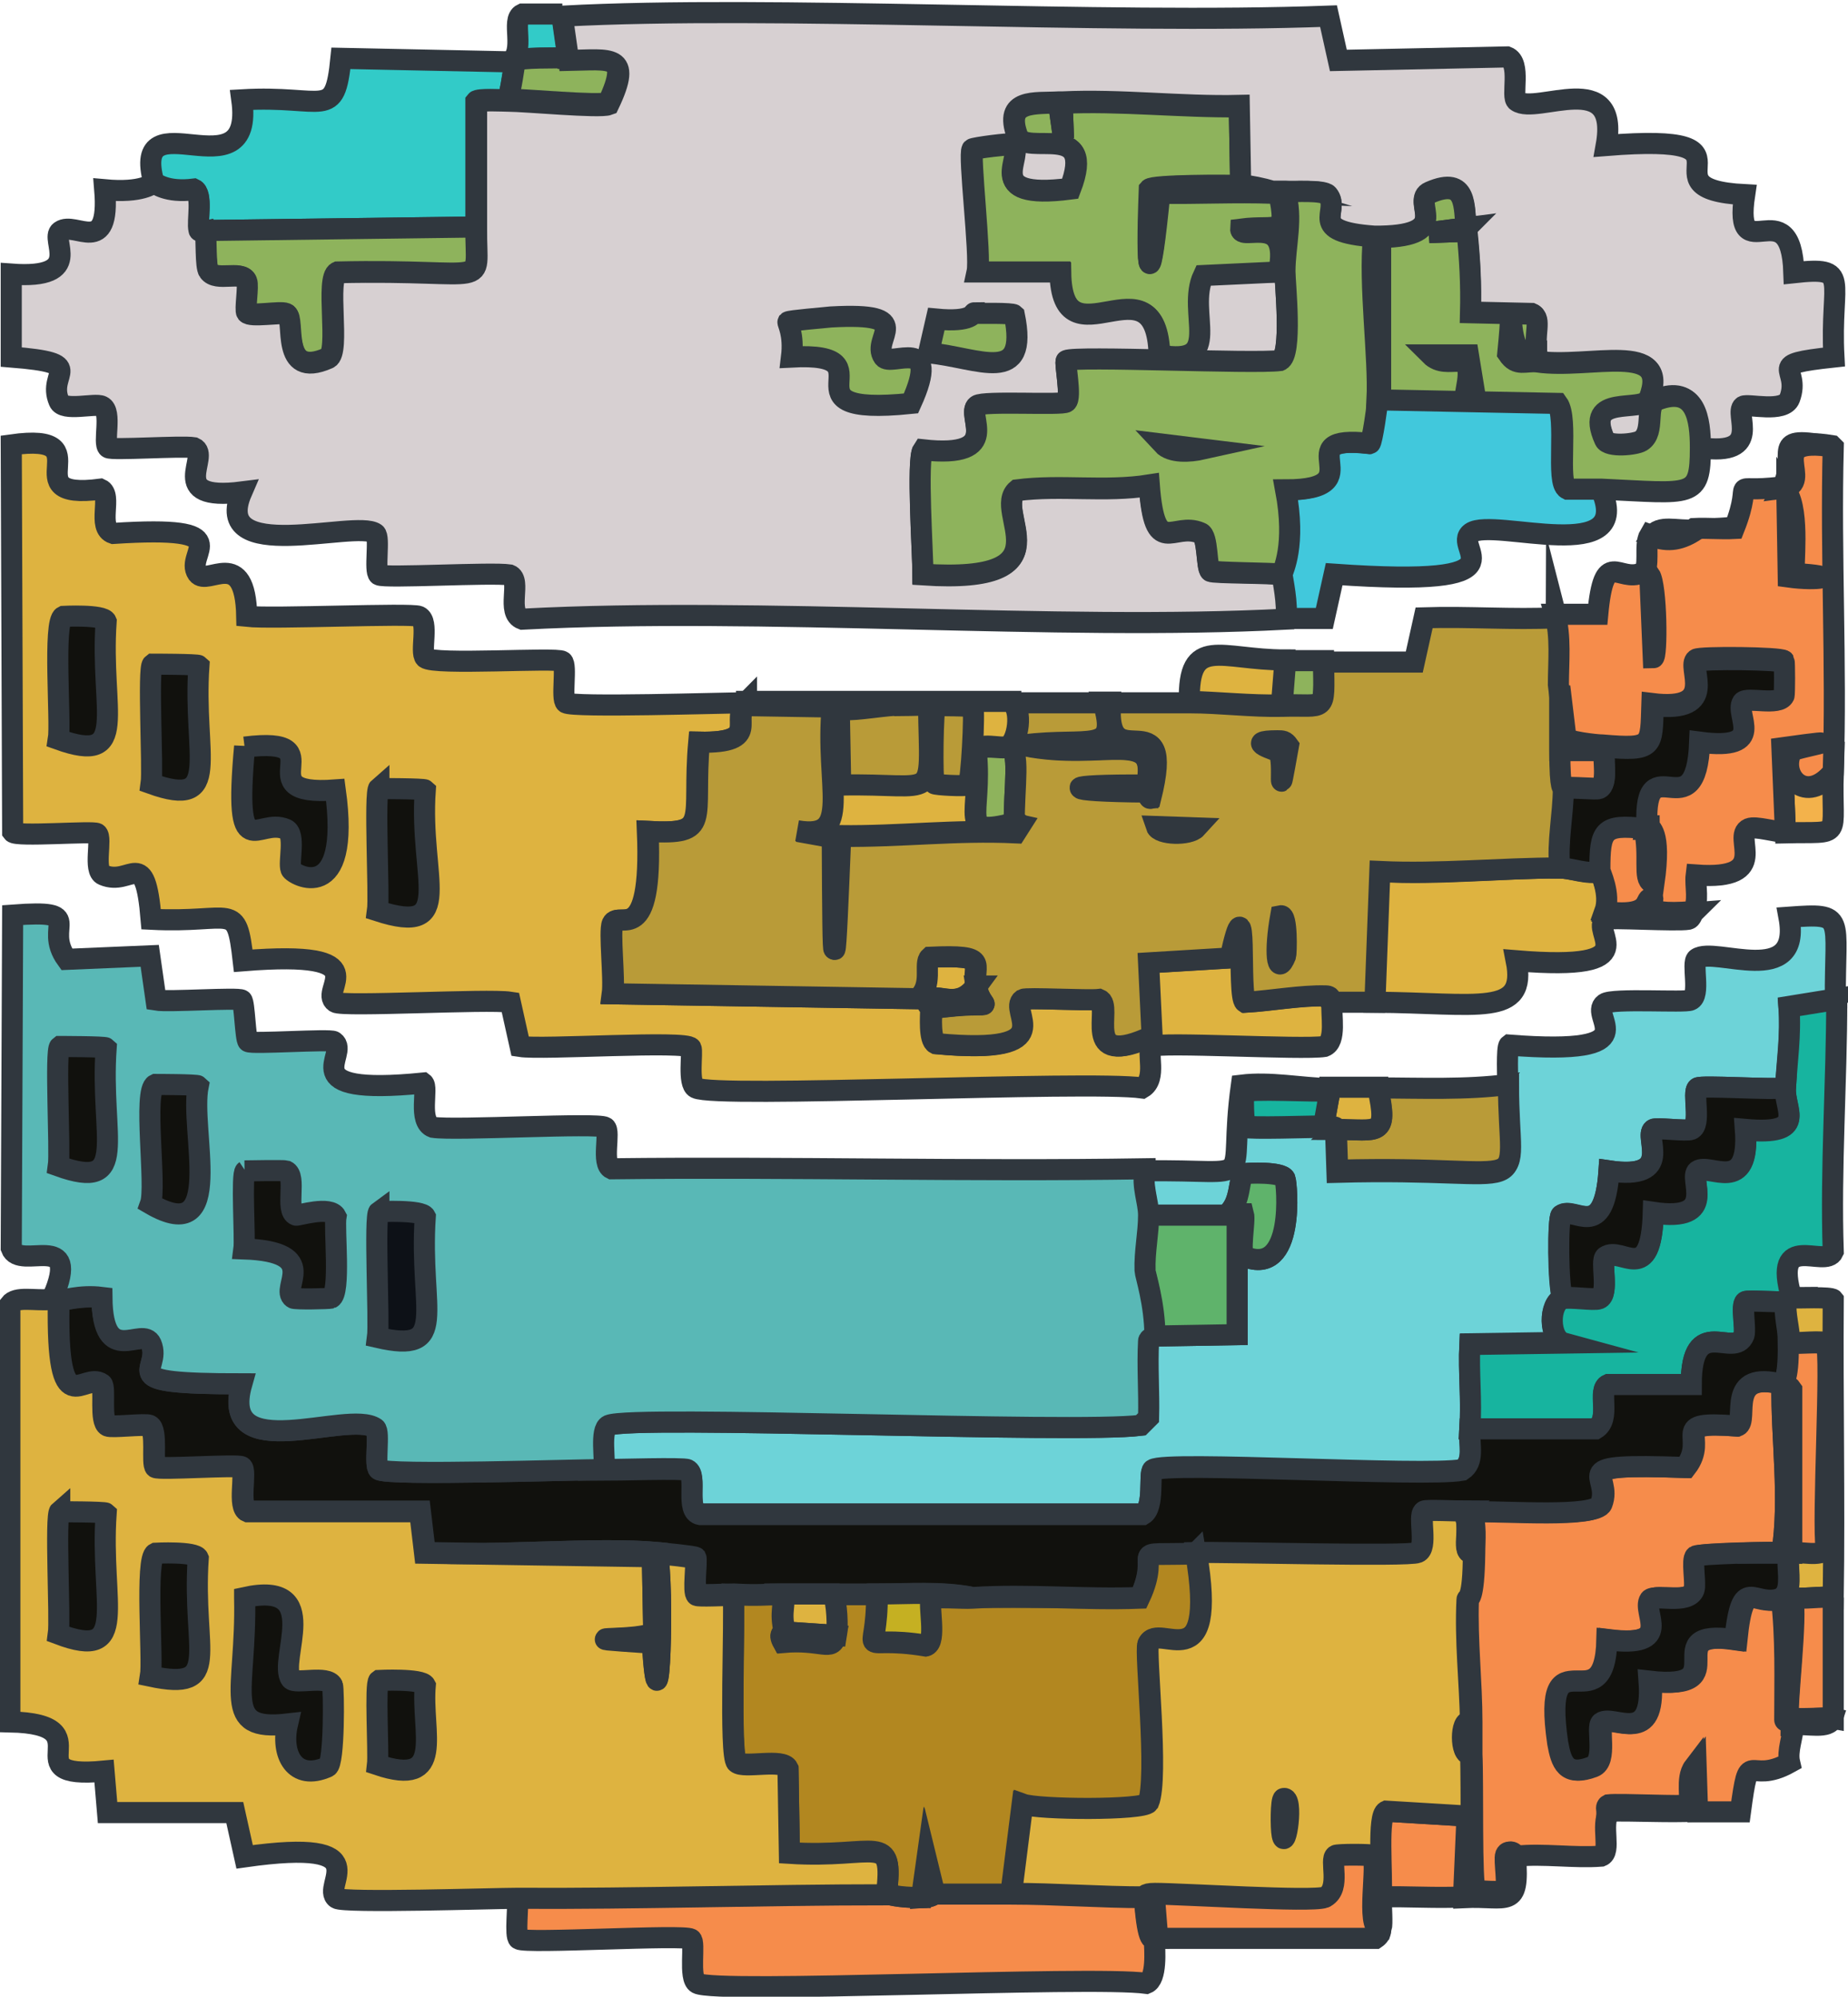 <?xml version="1.0" encoding="UTF-8"?>
<svg id="Layer_2" xmlns="http://www.w3.org/2000/svg" viewBox="0 0 26.29 28.41">
  <defs>
    <style>
      .cls-1 {
        fill: #abb17a;
      }

      .cls-1, .cls-2, .cls-3, .cls-4, .cls-5, .cls-6, .cls-7, .cls-8, .cls-9, .cls-10, .cls-11, .cls-12, .cls-13, .cls-14, .cls-15, .cls-16, .cls-17, .cls-18, .cls-19, .cls-20, .cls-21, .cls-22, .cls-23, .cls-24 {
        stroke: #30373e;
        stroke-miterlimit: 10;
        stroke-width: .3px;
      }

      .cls-2 {
        fill: #6dd3d8;
      }

      .cls-3 {
        fill: #b28720;
      }

      .cls-4 {
        fill: #cec425;
      }

      .cls-5 {
        fill: #abc87f;
      }

      .cls-6 {
        fill: #b99b38;
      }

      .cls-7 {
        fill: #32cbc8;
      }

      .cls-8 {
        fill: #d7d0d2;
      }

      .cls-9 {
        fill: #8eb35c;
      }

      .cls-10 {
        fill: #5fb36b;
      }

      .cls-11 {
        fill: #fdc885;
      }

      .cls-12 {
        fill: #41c8dc;
      }

      .cls-13 {
        fill: #bed69e;
      }

      .cls-14 {
        fill: #11110d;
      }

      .cls-15 {
        fill: #17b49f;
      }

      .cls-16 {
        fill: #d4c06b;
      }

      .cls-17 {
        fill: #eed985;
      }

      .cls-18 {
        fill: #f3b24b;
      }

      .cls-19 {
        fill: #c5b022;
      }

      .cls-20 {
        fill: #f7aa68;
      }

      .cls-21 {
        fill: #f68c4b;
      }

      .cls-22 {
        fill: #0d1117;
      }

      .cls-23 {
        fill: #59b8b6;
      }

      .cls-24 {
        fill: #deb340;
      }
    </style>
  </defs>
  <g id="Layer_1-2" data-name="Layer_1">
    <g>
      <path class="cls-2" d="M26.13,14.21l-.68.11c.03.39-.02.77-.05,1.16-.18.03-1.2-.04-1.25,0-.08.06.06.52-.09.59-.07.03-.5-.03-.54,0-.14.1.31.73-.63.59-.07,1.03-.49.5-.68.63-.05.03-.04,1,.02,1.18-.2.07-.2.57.02.63l-1.34.02c-.02.4.03.8,0,1.2-.02.24.07.47-.11.59-.54.1-4.22-.13-4.4,0-.06.04.03.54-.14.63h-6.3c-.22-.05-.03-.56-.18-.63-.05-.03-1.02,0-1.2,0,.03-.13-.06-.58.07-.63.35-.15,6.62.12,7.57,0l.11-.11c.01-.36-.02-.73,0-1.09,0-.03.09-.06.09-.07l1.18-.02v-1.72h.09c.04.11-.07.58.02.61.72.29.6-1.04.57-1.11-.04-.1-.54-.08-.57-.07-.11.05-.03.41-.27.59h-1.11c0-.19-.09-.43-.05-.63,1.69-.03,1.17.29,1.38-1.22.41-.05.84.04,1.25.05v.05c-.16.02-1.18-.04-1.22.02-.01.02,0,.45.02.48.05.03.96,0,1.11,0,.23,0,.17.05.18.05l.02.59c2.9-.08,2.43.45,2.43-1.22,0-.09-.02-.56.02-.59,2.06.16,1.11-.41,1.36-.59.11-.08,1.15-.01,1.22-.05.15-.06.01-.53.09-.59.25-.18,1.5.44,1.31-.59.83-.06.65-.02.66,1.18Z"/>
      <path class="cls-21" d="M25.35,19.69c-.01.79.12,1.61,0,2.4-.09-.01-1.15.01-1.2.05-.07.05.01.39-.02.48-.08.21-.58.05-.63.14-.12.17.36.69-.61.57-.03,1.27-.95-.18-.7,1.47.04.28.11.48.48.34.21-.08.05-.58.14-.63.17-.12.75.35.68-.59,1.28.15.05-.76,1.22-.59.1-.97.26-.44.66-.59.06.58.05,1.16.05,1.75,0,.03.09,0,.09.07,0,.15-.09.35-.05.52-.61.34-.57-.27-.7.7-.2,0-.41,0-.61,0l-.02-.63c-.13.18-.02.49-.09.54-.05.03-.96-.02-1.13,0-.04.02-.01.08-.02.09-.12.19.04.57-.11.63-.38.03-.83-.04-1.2,0,0,0-.09-.12-.14-.02-.03.08.04.47-.02.52-.02.01-.41,0-.43-.02-.06-.08-.03-1.51-.05-1.93,0-.15,0-.3,0-.45,0-.58-.07-1.16-.05-1.75,0-.03.08.04.09-.66,0-.19.03-.42-.05-.59.55-.02,1.78.08,1.86-.11.17-.43-.55-.58,1.2-.52.34-.44-.28-.66.73-.59.17-.07-.18-.81.66-.59Z"/>
      <path class="cls-15" d="M26.13,14.21c0,1.2-.09,2.4-.05,3.6-.11.25-.88-.32-.59.66-.12,0-.09.04-.09.05-.11.01-.54-.02-.57,0-.07.05.01.39-.02.48-.14.35-.75-.33-.75.7h-1.18c-.17.07.05.5-.18.63h-1.79c.03-.4-.02-.8,0-1.2l1.34-.02c-.22-.06-.22-.56-.02-.63.09-.03.45.03.52,0,.15-.06.01-.53.09-.59.23-.16.65.43.68-.63.95.14.49-.49.63-.59.17-.12.75.35.68-.59.9.08.55-.28.57-.59.02-.38.08-.77.05-1.16l.68-.11Z"/>
      <path class="cls-21" d="M14.38,26.95c.63,0,1.27.05,1.9.05.05.72.13.56.14.59.01.16.04.57-.11.63-.8-.11-6.11.15-6.39,0-.13-.07-.02-.59-.09-.63-.1-.07-2.35.07-2.45,0-.06-.04,0-.49-.02-.59,1.75.01,3.51-.04,5.26-.05.03,0,.14.05.5.05.14,0,.15-.05.18-.05.36,0,.72,0,1.09,0Z"/>
      <path class="cls-7" d="M7.99.2l.09.63c-.13,0-.7-.02-.75.05-.02.02-.06.44-.11.54-.08,0-.42-.02-.45.02,0,.6,0,1.19,0,1.79l-3.85.05s-.08.02-.09-.02c-.03-.12.06-.51-.07-.57-.4.05-.54-.09-.57-.09-.35-1.26,1.44.22,1.25-1.18,1.19-.07,1.32.31,1.41-.59l2.4.05c.24-.14.01-.6.18-.68.19,0,.38,0,.57,0Z"/>
      <path class="cls-12" d="M22.77,6.95c.52,1.14-1.52.41-1.84.63-.3.21.89.79-1.95.59l-.14.63c-.19,0-.38,0-.57,0,.05-.2-.05-.6-.05-.63,0-.06.2-.4.05-1.2,1.31,0-.03-.8,1.2-.66.03-.01.11-.57.11-.63h.05l2.52.05c.15.22-.02,1.14.14,1.22.16,0,.32,0,.48,0Z"/>
      <path class="cls-24" d="M22.18,12.35c.18,0,.4.09.59.05,0,.03.16.34.07.59.74.1.53-.24.68-.18.04.02-.28.25.57.18-.02.02-.03.08-.07.09-.17.03-1.13-.03-1.18,0-.24.17.66.75-1.27.59.16.81-.54.6-2.02.59l.07-1.86c.85.05,1.71-.05,2.56-.05Z"/>
      <path class="cls-6" d="M19.01,16.07c.6,0,.74.12.59-.59.61,0,1.25.03,1.86-.05,0,1.68.48,1.14-2.43,1.22l-.02-.59Z"/>
      <path class="cls-21" d="M19.64,27.44s.02.08-.07.14h-3.11l-.05-.63c.39,0,2.24.12,2.43.05.22-.13.05-.53.14-.59.02-.02.52-.02.54,0,.1.07-.1,1.02.11,1.04Z"/>
      <path class="cls-21" d="M20.82,26.99c-.39.02-.79-.01-1.18,0,.02-.36-.06-1.17.07-1.22l1.16.07-.05,1.16Z"/>
      <path class="cls-24" d="M25.49,18.47c.09,0,.56-.02.59.02-.01,1.41.02,2.83,0,4.24-.17-.02-.45.03-.59,0,0,0,.02-.06-.09-.05.1-.12.02-.4.05-.54,0-.05.03-.04.05-.05.1-.04.44.07.5-.07-.06-.37.08-2.78,0-2.9-.04-.06-.45,0-.54-.02,0-.2-.07-.39-.05-.59,0,0-.03-.05.09-.05Z"/>
      <path class="cls-21" d="M26.08,22.73c0,.57,0,1.15,0,1.72-.11-.02-.6.03-.63-.02-.05-.07.13-1.47.05-1.7.14.03.42-.02.59,0Z"/>
      <path class="cls-24" d="M18.28,9.4l-.05.63c-.44.01-.88-.04-1.31-.05-.02-.95.44-.59,1.36-.59Z"/>
      <path class="cls-18" d="M26.08,10.99c-.03.97.17.84-.68.86l-.05-1.2c1.15-.17.16,0,.14.05-.18.34.2.77.59.29Z"/>
      <path class="cls-24" d="M19.6,15.48c.16.71,0,.59-.59.59,0,0,.05-.05-.18-.05l.09-.5v-.05c.23,0,.45,0,.68,0Z"/>
      <path class="cls-9" d="M18.83,9.4c.01.76.05.61-.59.63l.05-.63c.18,0,.36,0,.54,0Z"/>
      <path class="cls-11" d="M25.49,22.73c.08.23-.09,1.63-.05,1.7.04.06.53,0,.63.02-.05.16-.35.07-.59.09,0-.07-.09-.03-.09-.07,0-.58.02-1.17-.05-1.75,0,0,.04-.04.05-.05.11-.02.09.04.09.05Z"/>
      <path class="cls-18" d="M24.13,25.77c-.42.02-.85-.01-1.27,0,0-.01-.02-.07.02-.09.17-.02,1.09.03,1.13,0,.07-.05-.04-.37.09-.54l.02.63Z"/>
      <path class="cls-20" d="M16.42,26.95l.05.63h-.05s-.08.13-.14-.59c0,0-.04-.04.14-.05Z"/>
      <path class="cls-9" d="M15.06,1.47l.07.5-.02-.5c.82-.04,1.69.06,2.52.05l.02,1.13c-.16-.01-1.24-.02-1.29.05-.06,1.3,0,1.48.14.05.54.01,1.07-.02,1.61,0,.03,0,.06,0,.09,0,.14.65,0,.45-.54.52,0,.15.73-.24.54.61l-1.07.05c-.25.53.31,1.31-.63,1.13-.04-1.46-1.39.21-1.41-1.18h-1.18c.05-.23-.12-1.68-.07-1.75.02-.02.54-.08.57-.07.21.15-.49.8.82.63.38-.99-.63-.43-.75-.75-.2-.53.26-.45.59-.48Z"/>
      <path class="cls-9" d="M6.77,3.24c-.01.9.27.58-1.97.63-.18.08.04,1.15-.14,1.22-.69.31-.46-.58-.59-.63-.08-.04-.52.05-.57-.02-.03-.04.03-.39,0-.45-.07-.15-.44.02-.54-.14-.04-.06-.03-.48-.05-.57l3.85-.05Z"/>
      <path class="cls-9" d="M8.08.83c.58,0,.91-.09.57.63-.13.05-1.19-.05-1.43-.05.05-.1.1-.52.11-.54.05-.06.62-.04.75-.05Z"/>
      <g>
        <path class="cls-8" d="M24.18,6.36c0-.4-.07-.89-.61-.68-.19.07-.02.46-.23.59-.08.05-.47.09-.52-.02-.3-.68.55-.37.63-.59.32-.83-.84-.41-1.59-.52,0-.03,0-.06,0-.09-.06-.29.07-.53-.07-.59l-.88-.02c.02-.39,0-.77-.05-1.16,0-.01,0-.03,0-.05-.04-.27.03-.74-.52-.5-.28.12.36.61-.7.63-.03,0-.06,0-.09,0-.98-.07-.47-.36-.66-.59-.06-.07-.49-.04-.61-.05-.03,0-.06,0-.09,0-.03,0-.06,0-.09,0-.13-.04-.32-.08-.45-.09l-.02-1.13c-.83.02-1.69-.09-2.52-.05-.02,0-.03,0-.05,0-.33.02-.79-.06-.59.48.12.31,1.13-.24.75.75-1.3.17-.61-.48-.82-.63-.02-.02-.55.05-.57.07-.06.07.12,1.52.07,1.75h1.18c.02,1.39,1.37-.28,1.41,1.18.95.18.38-.6.63-1.13l1.07-.05h.09c0,.17.11,1.19-.07,1.27-.39.05-2.9-.07-3.04,0-.03.01.08.53,0,.59-.05.04-1.18-.02-1.27.05-.17.12.4.77-.77.63-.09.13,0,1.48,0,1.77,2.12.14.97-.9,1.34-1.2.63-.08,1.25.03,1.88-.07.07,1.06.33.51.73.68.11.05.08.5.14.54.04.03.88.02,1.02.05,0,.03.09.44.05.63-3.25.17-7.45-.18-10.86,0-.24-.09,0-.56-.18-.63-.25-.04-1.78.05-1.86,0-.07-.05.02-.54-.05-.59-.28-.2-2.36.47-1.9-.59-1.1.14-.43-.52-.68-.63-.18-.03-1.17.04-1.22,0-.08-.06.06-.52-.09-.59-.1-.05-.55.08-.61-.07-.18-.42.44-.54-.68-.63v-1.18c1.07.08.54-.5.7-.61.21-.15.71.38.63-.59.54.05.67-.09.7-.09.03,0,.17.14.57.09.13.06.04.45.07.57,0,.04.09.02.09.02.02.09,0,.51.05.57.11.16.48-.02.54.14.03.07-.03.41,0,.45.05.07.49-.01.57.02.13.06-.11.94.59.63.18-.08-.04-1.15.14-1.22,2.24-.05,1.96.27,1.97-.63,0-.6,0-1.19,0-1.79.03-.04.38-.02.45-.02.24,0,1.3.1,1.43.05.35-.73.02-.64-.57-.63l-.09-.63c3.01-.16,7.66.12,10.9,0l.14.63,2.4-.05c.21.08.05.58.14.63.28.2,1.47-.49,1.27.63,2.38-.19.42.62,1.97.7-.17,1.13.66-.12.7,1.11.83-.09.51.08.57,1.2-1.02.11-.46.14-.63.59-.08.21-.59.07-.66.11-.14.1.3.72-.61.59Z"/>
        <path class="cls-9" d="M11.82,4.51c1.26-.07.56.3.75.57.1.15.84-.33.39.66-1.96.2-.21-.74-1.7-.66.04-.33-.06-.48-.05-.5.02-.02.53-.06.61-.07Z"/>
        <path class="cls-9" d="M13.86,4.46c.08,0,.54-.01.57.02.21,1.02-.5.61-1.22.54l.11-.48c.52.05.52-.09.54-.09Z"/>
      </g>
      <path class="cls-5" d="M17.65,2.65c.13,0,.32.05.45.09-.53-.02-1.07.01-1.61,0-.13,1.43-.19,1.26-.14-.05.05-.06,1.13-.06,1.29-.05Z"/>
      <path class="cls-5" d="M18.28,2.74c.12.37,0,.77,0,1.13h-.09c.18-.85-.55-.46-.54-.61.53-.07.68.13.54-.52.03,0,.06,0,.09,0Z"/>
      <path class="cls-5" d="M15.06,1.47s.03,0,.05,0l.02.5-.07-.5Z"/>
      <path class="cls-14" d="M8.58,20.92c.18,0,1.15-.03,1.2,0,.15.08-.04.59.18.63h6.3c.17-.1.08-.59.14-.63.18-.13,3.86.1,4.4,0,.18-.12.1-.35.11-.59h1.79c.23-.14.02-.56.18-.63h1.18c0-1.03.61-.35.75-.7.03-.09-.04-.43.02-.48.03-.02.45.01.57,0-.02.2.04.39.05.59,0,.59-.09.56-.09.59-.83-.22-.49.51-.66.59-1-.08-.39.15-.73.59-1.76-.06-1.03.09-1.2.52-.08.2-1.31.1-1.86.11-.03,0-.06,0-.09,0-.1,0-.54-.02-.57,0-.08.06.06.52-.09.59-.14.06-2.7-.01-3.15,0-1.06.03-.45-.11-.79.63-.79.03-1.59-.05-2.38,0-.44-.08-.91-.05-1.36-.05-.21,0-.42,0-.63,0-.24,0-.48,0-.73,0-.21,0-.33.02-.68,0-.1,0-.5.02-.52,0-.06-.05,0-.48-.02-.52-.02-.02-.46-.06-.54-.07-.88-.08-2.33.06-3.31,0l-.07-.59h-2.45c-.15-.07-.01-.58-.09-.63-.05-.04-1.17.04-1.22,0-.06-.04.03-.53-.09-.59-.06-.03-.52.03-.59,0-.12-.06-.03-.54-.09-.59-.27-.19-.65.62-.61-1.18.03,0,.3-.08.61-.05.02,1.02.58.38.7.66.17.39-.6.57,1.29.57-.34,1.2,1.52.36,1.9.63.07.05-.02.54.05.59.13.09,2.78,0,3.2,0Z"/>
      <path class="cls-10" d="M16.42,19.01c0-.46-.13-.88-.14-.93-.01-.27.05-.54.05-.79h1.11c.24-.18.16-.54.27-.59.03-.01.52-.03.57.07.03.07.15,1.4-.57,1.11-.09-.04.01-.5-.02-.61h-.09v1.72l-1.18.02Z"/>
      <g>
        <path class="cls-23" d="M16.29,16.66c-.05.21.05.44.05.63,0,.26-.06.52-.05.79,0,.05.14.47.14.93,0,0-.09.03-.09.07-.02.36.01.73,0,1.09l-.11.11c-.95.12-7.22-.15-7.57,0-.13.06-.04.51-.07.63-.41,0-3.07.09-3.2,0-.07-.05.02-.54-.05-.59-.39-.27-2.24.57-1.9-.63-1.89,0-1.12-.17-1.29-.57-.12-.27-.69.37-.7-.66-.32-.04-.58.05-.61.05-.04,0-.05-.05-.09-.05.42-.98-.47-.37-.59-.7l.02-4.74c1.08-.08.42.15.77.63l1.18-.05.09.63c.18.03,1.17-.04,1.22,0,.04.03.05.56.09.59.05.04,1.17-.04,1.22,0,.24.17-.64.78,1.27.59.08.06-.08.55.14.63.31.05,2.35-.07,2.45,0,.08.06-.06.52.09.59,2.53-.03,5.06.04,7.59,0Z"/>
        <path class="cls-14" d="M3.48,16.66s.56-.01.59,0c.16.07-.02.57.14.63.03.01.49-.14.57.02-.03.17.07,1.09-.07,1.16-.02.01-.52.02-.54,0-.2-.14.43-.66-.7-.7.02-.15-.04-1.07.02-1.11Z"/>
        <path class="cls-22" d="M5.39,17.24s.61-.03.66.07c-.09,1.35.36,1.96-.68,1.72.03-.22-.05-1.74.02-1.79Z"/>
        <path class="cls-14" d="M2.21,15.43s.59,0,.61.02c-.13.63.42,2.32-.68,1.68.09-.25-.11-1.62.07-1.7Z"/>
        <path class="cls-14" d="M.85,14.89s.64,0,.66.02c-.09,1.28.35,2.05-.68,1.68.03-.21-.05-1.65.02-1.7Z"/>
      </g>
      <g>
        <path class="cls-24" d="M10.62,9.99v.05c-.26.17.24.54-.68.52-.1,1.13.19,1.32-.73,1.27.07,1.68-.41,1.12-.5,1.31-.05.11.03.78,0,1l4.33.07c.24-.19.09-.5.18-.59.88-.04.6.08.66.41-.24.33-.51.12-.66.18-.09.04.02.13.02.14,0,.1-.03.45.07.5,1.83.17,1-.47,1.22-.63.04-.03.92.02,1.09,0,.22.1-.29,1.01.75.52l-.05-1.04,1.16-.07c.27-1.23.11.55.23.63.36-.02.78-.1,1.13-.09.11,0,.04.09.11.09-.02.18.07.56-.11.63-.31.05-2.35-.07-2.45,0-.09.06.08.46-.14.59-.79-.11-6.06.15-6.35,0-.12-.06-.04-.51-.07-.57-.06-.11-2.11.03-2.43-.02l-.14-.63c-.32-.05-2.39.07-2.49,0-.25-.17.68-.75-1.31-.59-.1-.87-.13-.53-1.31-.59-.09-1.07-.28-.46-.68-.63-.15-.06-.01-.53-.09-.59-.05-.04-1.15.05-1.2-.02l-.02-5.51c1.35-.19-.02.8,1.27.63.18.08-.06.55.18.63,1.85-.12,1,.28,1.2.57.14.19.68-.4.7.61.37.04,2.34-.05,2.45,0,.15.07.01.51.09.59.12.11,1.87-.01,1.95.05.07.05-.02.54.05.59.1.07,2.23,0,2.56,0Z"/>
        <path class="cls-14" d="M3.48,10.63c1.36-.17-.04.71,1.29.61.23,1.67-.6,1.21-.63,1.13-.04-.1.07-.5-.07-.57-.41-.18-.75.58-.59-1.18Z"/>
        <path class="cls-14" d="M5.39,11.22s.64,0,.66.02c-.09,1.26.46,2.09-.68,1.72.03-.21-.05-1.69.02-1.75Z"/>
        <path class="cls-14" d="M.9,8.77s.57-.03.61.07c-.09,1.28.35,2.05-.68,1.68.04-.24-.08-1.68.07-1.75Z"/>
        <path class="cls-14" d="M2.17,9.45s.64,0,.66.02c-.09,1.28.35,2.05-.68,1.68.03-.21-.05-1.65.02-1.7Z"/>
      </g>
      <path class="cls-3" d="M17.01,22.1c.32,1.88-.54.98-.68,1.29-.05.1.15,1.91,0,2.27-.08.11-1.57.1-1.79.02l-.16,1.27c-.36,0-.72,0-1.09,0l-.11-.45-.07.5c-.36,0-.46-.05-.5-.05.11-.91-.13-.51-1.38-.59l-.02-1.2c-.07-.15-.62,0-.73-.09-.1-.09-.02-2.08-.05-2.38.35.02.47,0,.68,0,.07.16-.03.22.05.54,0,0-.1,0-.02.14.55-.05.7.14.75-.09.02-.11.01-.47-.05-.59.21,0,.42,0,.63,0,.01.98-.34.56.7.73.15-.03.02-.59.07-.66.03-.05.45-.01.59-.02.79-.05,1.59.03,2.38,0,.35-.74-.27-.6.79-.63Z"/>
      <g>
        <path class="cls-24" d="M.74,18.47s.05.04.09.05c-.03,1.8.35.99.61,1.18.06.05-.03.53.09.59.06.03.52-.03.59,0,.12.06.03.54.09.59.05.04,1.17-.04,1.22,0,.08.06-.06.57.09.63h2.45l.07.59,3.24.05.02,1.07c-.07.15-1.5.06-.02.16.1,1.58.17-.85.07-1.27.08,0,.53.05.54.07.03.04-.04.48.02.52.02.02.42,0,.52,0,.03.3-.06,2.29.05,2.38.1.09.66-.06.73.09l.02,1.2c1.25.08,1.49-.32,1.38.59-1.75,0-3.51.06-5.26.05-.33,0-2.46.07-2.56,0-.24-.17.66-.87-1.31-.59l-.14-.63h-1.81l-.05-.59c-1.35.13.06-.67-1.34-.7v-5.94c.09-.12.34-.05.59-.07Z"/>
        <path class="cls-14" d="M3.48,22.73c1.14-.25.47.89.66,1.16.06.08.52-.06.59.09.02.05.03,1.11-.07,1.16-.47.21-.67-.18-.57-.61-.96.11-.58-.45-.61-1.79Z"/>
        <path class="cls-14" d="M.85,21.51s.64,0,.66.02c-.09,1.29.35,2.11-.68,1.72.03-.21-.05-1.69.02-1.75Z"/>
        <path class="cls-14" d="M2.21,22.1s.57-.03.61.07c-.09,1.34.36,1.9-.68,1.68.04-.24-.08-1.68.07-1.75Z"/>
        <path class="cls-14" d="M5.39,23.91s.61-.03.66.07c-.06.67.3,1.46-.68,1.13.02-.17-.04-1.16.02-1.2Z"/>
        <path class="cls-17" d="M9.35,22.1c.1.42.03,2.85-.07,1.27-1.47-.1-.05,0,.02-.16l-.02-1.07-3.24-.05c.97.06,2.43-.08,3.31,0Z"/>
      </g>
      <path class="cls-14" d="M23.45,11.76s-.05.01-.05.05c-.59-.07-.63.03-.63.59-.19.05-.41-.05-.59-.05-.05-.37.05-.77.05-1.13.16-.02.47.02.52,0,.13-.06.05-.43.07-.54v-.05c.72.06.68,0,.7-.59.96.11.49-.53.63-.63.05-.04,1.21-.03,1.25.02.01.02.01.48,0,.5-.06.15-.53.01-.59.09-.12.17.36.69-.61.57-.05,1.32-.8,0-.75,1.18Z"/>
      <path class="cls-9" d="M14.34,10.63c.19,0,.08.59.09,1.09-.82.21-.45-.11-.54-1.02.06-.13.36-.03.45-.07Z"/>
      <path class="cls-21" d="M22.82,10.67c-.02.12.06.49-.07.54-.06.02-.37-.02-.52,0,0-.03-.05.07-.05-.54h.63Z"/>
      <g>
        <path class="cls-6" d="M22.14,8.77c.08.31.04.67.05,1,0,.3,0,.61,0,.91,0,.61.05.51.05.54,0,.37-.09.76-.05,1.13-.85,0-1.71.09-2.56.05l-.07,1.86c-.2,0-.39,0-.59,0-.07,0,0-.09-.11-.09-.35-.01-.78.07-1.13.09-.12-.09.04-1.87-.23-.63l-1.16.07.05,1.04c-1.04.49-.53-.43-.75-.52-.16.02-1.04-.03-1.09,0-.23.16.61.8-1.22.63-.1-.04-.08-.4-.07-.5,1.03-.14.71.1.63-.32-.06-.32.22-.45-.66-.41-.1.09.06.4-.18.59l-4.33-.07c.03-.22-.05-.88,0-1,.09-.19.57.37.5-1.31.92.05.63-.14.73-1.27.92.02.42-.36.68-.52l1.22.02c-.11,1.14.31,1.91-.5,1.77l.5.09c.01,2.27.03,1.97.11-.02.86.01,1.63-.09,2.49-.05l.07-.11s-.09-.02-.09-.02c-.01-.5.1-1.09-.09-1.09.15-.06.22-.55.05-.63.44,0,.88,0,1.31,0,.24.76-.21.49-1.13.61,1.15.23,1.92-.28,1.75.57-1.24-.01-1.28.08,0,.09.03,0,.01.1.05.09.37-1.48-.66-.21-.57-1.36.38,0,.76,0,1.13,0,.43,0,.88.06,1.31.05.64-.02.6.12.59-.63.43,0,.86,0,1.29,0l.14-.63c.63-.02,1.26.03,1.88,0Z"/>
        <path class="cls-24" d="M15.79,9.99c-.09,1.15.94-.12.57,1.36-.03,0-.01-.09-.05-.09-1.28-.01-1.24-.1,0-.09.18-.85-.6-.33-1.75-.57.92-.12,1.37.15,1.13-.61.03,0,.06,0,.09,0Z"/>
        <path class="cls-17" d="M13.89,14.03c.08.42.4.17-.63.32,0,0-.12-.09-.02-.14.14-.06.42.15.66-.18Z"/>
        <path class="cls-4" d="M18.17,10.54c.08,0,.11,0,.16.07-.18,1-.04.23-.14.09-.01-.02-.53-.16-.02-.16Z"/>
        <path class="cls-16" d="M18.22,13.03c.1-.02.08.54.07.57-.13.32-.16-.07-.07-.57Z"/>
        <path class="cls-16" d="M16.45,11.76l.57.02c-.1.11-.53.1-.57-.02Z"/>
      </g>
      <path class="cls-14" d="M25.4,15.48c-.02.31.33.67-.57.59.07.94-.51.47-.68.59-.14.1.31.73-.63.59-.03,1.07-.45.47-.68.63-.08.06.06.52-.09.59-.07.03-.43-.03-.52,0-.07-.18-.07-1.14-.02-1.18.19-.14.61.4.68-.63.95.14.49-.49.63-.59.04-.03.47.03.54,0,.15-.06.01-.53.09-.59.05-.04,1.06.03,1.25,0Z"/>
      <path class="cls-15" d="M18.92,15.52l-.09.5c-.15,0-1.07.03-1.11,0-.03-.02-.04-.46-.02-.48.04-.06,1.06,0,1.22-.02Z"/>
      <g>
        <path class="cls-24" d="M20.82,21.51c.13.23-.06.61.14.59,0,.69-.09.62-.09.66-.03.59.04,1.17.05,1.75-.14-.04-.14.5,0,.45.02.42-.01,1.85.05,1.93.02.03.41.04.43.02.07-.05-.01-.44.02-.52.04-.09.13.02.14.02.06.77-.11.56-.73.59l.05-1.16-1.16-.07c-.13.06-.05.87-.07,1.22,0,.15.02.38,0,.45-.21-.02,0-.97-.11-1.04-.02-.02-.52-.02-.54,0-.09.06.08.46-.14.59-.19.07-2.04-.05-2.43-.05-.18,0-.13.05-.14.05-.63,0-1.28-.05-1.9-.05l.16-1.27c.22.08,1.71.09,1.79-.02.15-.35-.05-2.16,0-2.27.14-.31,1,.58.68-1.29.45-.01,3.01.06,3.15,0,.15-.06.01-.53.09-.59.02-.02.47,0,.57,0Z"/>
        <path class="cls-17" d="M20.91,21.51c.08.16.05.4.05.59-.19.02-.01-.36-.14-.59.03,0,.06,0,.09,0Z"/>
        <path class="cls-17" d="M18.26,25.59c.15-.04.03.78-.02.52-.02-.1-.02-.51.02-.52Z"/>
        <path class="cls-17" d="M20.91,24.5c0,.15,0,.3,0,.45-.14.04-.14-.5,0-.45Z"/>
      </g>
      <path class="cls-14" d="M25.35,22.1s.05.05.09.05c-.02.15.05.42-.05.54,0,0-.04.04-.05.05-.4.15-.56-.38-.66.59-1.17-.17.06.74-1.22.59.07.94-.51.47-.68.59-.08.06.08.55-.14.63-.36.14-.43-.06-.48-.34-.24-1.66.67-.2.7-1.47.98.13.49-.39.61-.57.06-.08.55.08.63-.14.03-.09-.04-.43.02-.48.05-.03,1.11-.06,1.2-.05Z"/>
      <path class="cls-20" d="M25.49,22.1s-.05,0-.05.05c-.04,0-.05-.04-.09-.05.12-.79-.01-1.61,0-2.4.03,0,.08-.02.14.07v2.33Z"/>
      <g>
        <path class="cls-21" d="M26.08,6.36c-.04,1.54.05,3.09,0,4.62-.39.48-.77.05-.59-.29.03-.05,1.01-.21-.14-.05l.05,1.2c-.15,0-.42-.09-.52-.05-.25.11.35.74-.75.66-.02.16.05.38-.05.52-.84.07-.53-.16-.57-.18-.15-.06.06.28-.68.18.09-.25-.07-.56-.07-.59,0-.56.04-.66.63-.59.09.38-.02.72.11.77.11-.77-.07-.77-.07-.82-.05-1.18.7.14.75-1.18.98.13.49-.39.61-.57.06-.08.52.06.59-.09.01-.02.01-.48,0-.5-.04-.05-1.2-.06-1.25-.02-.15.1.33.75-.63.63-.02.6.02.65-.7.59-.09,0-.52-.05-.54-.11l-.09-.75c0-.32.04-.69-.05-1,.2,0,.41,0,.61,0,.09-.97.29-.44.63-.59.13-.06.02-.39.11-.54.24.09.43.05.63-.09.19-.01.38.01.57,0,.31-.78-.15-.49.66-.59.5-.06-.32-.76.73-.59Z"/>
        <path class="cls-17" d="M26.08,6.36c-1.04-.17-.23.53-.73.59.26-.51-.24-.78.73-.59Z"/>
        <path class="cls-18" d="M24.13,7.54c-.21.14-.39.18-.63.09.11-.17.34-.07.63-.09Z"/>
        <path class="cls-20" d="M22.82,10.63v.05h-.63c0-.3,0-.61,0-.91l.09.75c.03.06.46.11.54.11Z"/>
        <path class="cls-20" d="M25.42,7c.19.29.08,1.1.11,1.16.7.04.34.11-.09.05l-.02-1.2Z"/>
        <path class="cls-20" d="M23.47,8.18c.1.15.11,1.18.05,1.18l-.05-1.18Z"/>
        <path class="cls-20" d="M23.41,11.8s.01-.05.05-.05c0,.04.18.05.07.82-.13-.05-.02-.4-.11-.77Z"/>
      </g>
      <path class="cls-24" d="M13.3,26.95s-.04.04-.18.05l.07-.5.11.45Z"/>
      <g>
        <path class="cls-9" d="M20.87,3.24l-.54.07.54-.02c.04.39.06.76.05,1.16l.88.02c.14.06.01.3.07.59-.53.18-.29-1.22-.41-.02.11.18.25.09.41.11.75.11,1.91-.31,1.59.52-.09.22-.94-.09-.63.59.05.11.44.07.52.02.21-.13.04-.52.23-.59.55-.21.61.28.61.68,0,.73-.11.65-1.41.59-.16,0-.32,0-.48,0-.16-.08.02-1-.14-1.22l-2.52-.05v-2.31c1.06-.02.42-.51.7-.63.55-.24.48.23.52.5Z"/>
        <path class="cls-5" d="M21.86,5.05s0,.06,0,.09c-.16-.02-.29.06-.41-.11.12-1.2-.13.2.41.02Z"/>
        <path class="cls-5" d="M20.87,3.24s0,.03,0,.05l-.54.02.54-.07Z"/>
        <path class="cls-5" d="M20.35,5.05h.54l.07.43h-.09c.1-.58-.27-.18-.52-.43Z"/>
      </g>
      <g>
        <path class="cls-24" d="M14.38,9.99c.17.09.1.58-.05.63-.1.04-.39-.07-.45.07.09.91-.28,1.23.54,1.02,0,0,.09-.01.09.02l-.07.11c-.86-.04-1.64.06-2.49.05-.09,2-.1,2.29-.11.02l-.5-.09c.81.14.39-.63.5-1.77l-1.22-.02v-.05c1.25,0,2.51,0,3.76,0Z"/>
        <path class="cls-6" d="M12.87,10.04c.07,0,.31-.02.34.02.02,1.4.16,1.08-1.25,1.11l-.02-1.07c.3.01.64-.07.93-.07Z"/>
        <path class="cls-6" d="M13.32,10.04s.5,0,.52.02c.03.05-.02,1.09-.07,1.11-.04.02-.46,0-.48-.02-.03-.05-.02-1.08.02-1.11Z"/>
      </g>
      <path class="cls-21" d="M25.49,22.1v-2.33c-.06-.09-.11-.06-.14-.07,0-.03.1,0,.09-.59.1.02.5-.03.54.02.08.12-.06,2.54,0,2.9-.06.14-.4.03-.5.07Z"/>
      <g>
        <path class="cls-9" d="M19.55,3.37c-.07.67.08,1.73.05,2.31,0,.06-.08.62-.11.63-1.24-.14.11.66-1.2.66.15.8-.04,1.14-.05,1.2-.14-.02-.98-.02-1.02-.05-.06-.04-.03-.5-.14-.54-.39-.17-.65.38-.73-.68-.63.1-1.26-.01-1.88.07-.37.31.79,1.34-1.34,1.2,0-.29-.09-1.64,0-1.77,1.17.13.6-.51.77-.63.09-.07,1.22,0,1.27-.05.08-.06-.03-.58,0-.59.13-.07,2.65.05,3.04,0,.18-.08.07-1.1.07-1.27,0-.36.12-.77,0-1.13.12,0,.55-.03.61.05.19.23-.32.52.66.59Z"/>
        <path class="cls-13" d="M19.64,3.37v2.31h-.05c.03-.58-.12-1.64-.05-2.31.03,0,.06,0,.09,0Z"/>
        <path class="cls-1" d="M16.54,6.32l.57.07c-.18.04-.45.06-.57-.07Z"/>
      </g>
      <path class="cls-19" d="M13.84,22.73c-.14,0-.56-.02-.59.02-.05.07.08.62-.07.66-1.04-.17-.69.26-.7-.73.45,0,.92-.04,1.36.05Z"/>
      <path class="cls-24" d="M11.85,22.68c.06.12.07.48.05.59l-.73-.05c-.08-.32.03-.39-.05-.54.24,0,.48,0,.73,0Z"/>
      <path class="cls-17" d="M11.89,23.27c-.05.23-.2.04-.75.09-.07-.14.02-.13.02-.14l.73.05Z"/>
    </g>
  </g>
</svg>